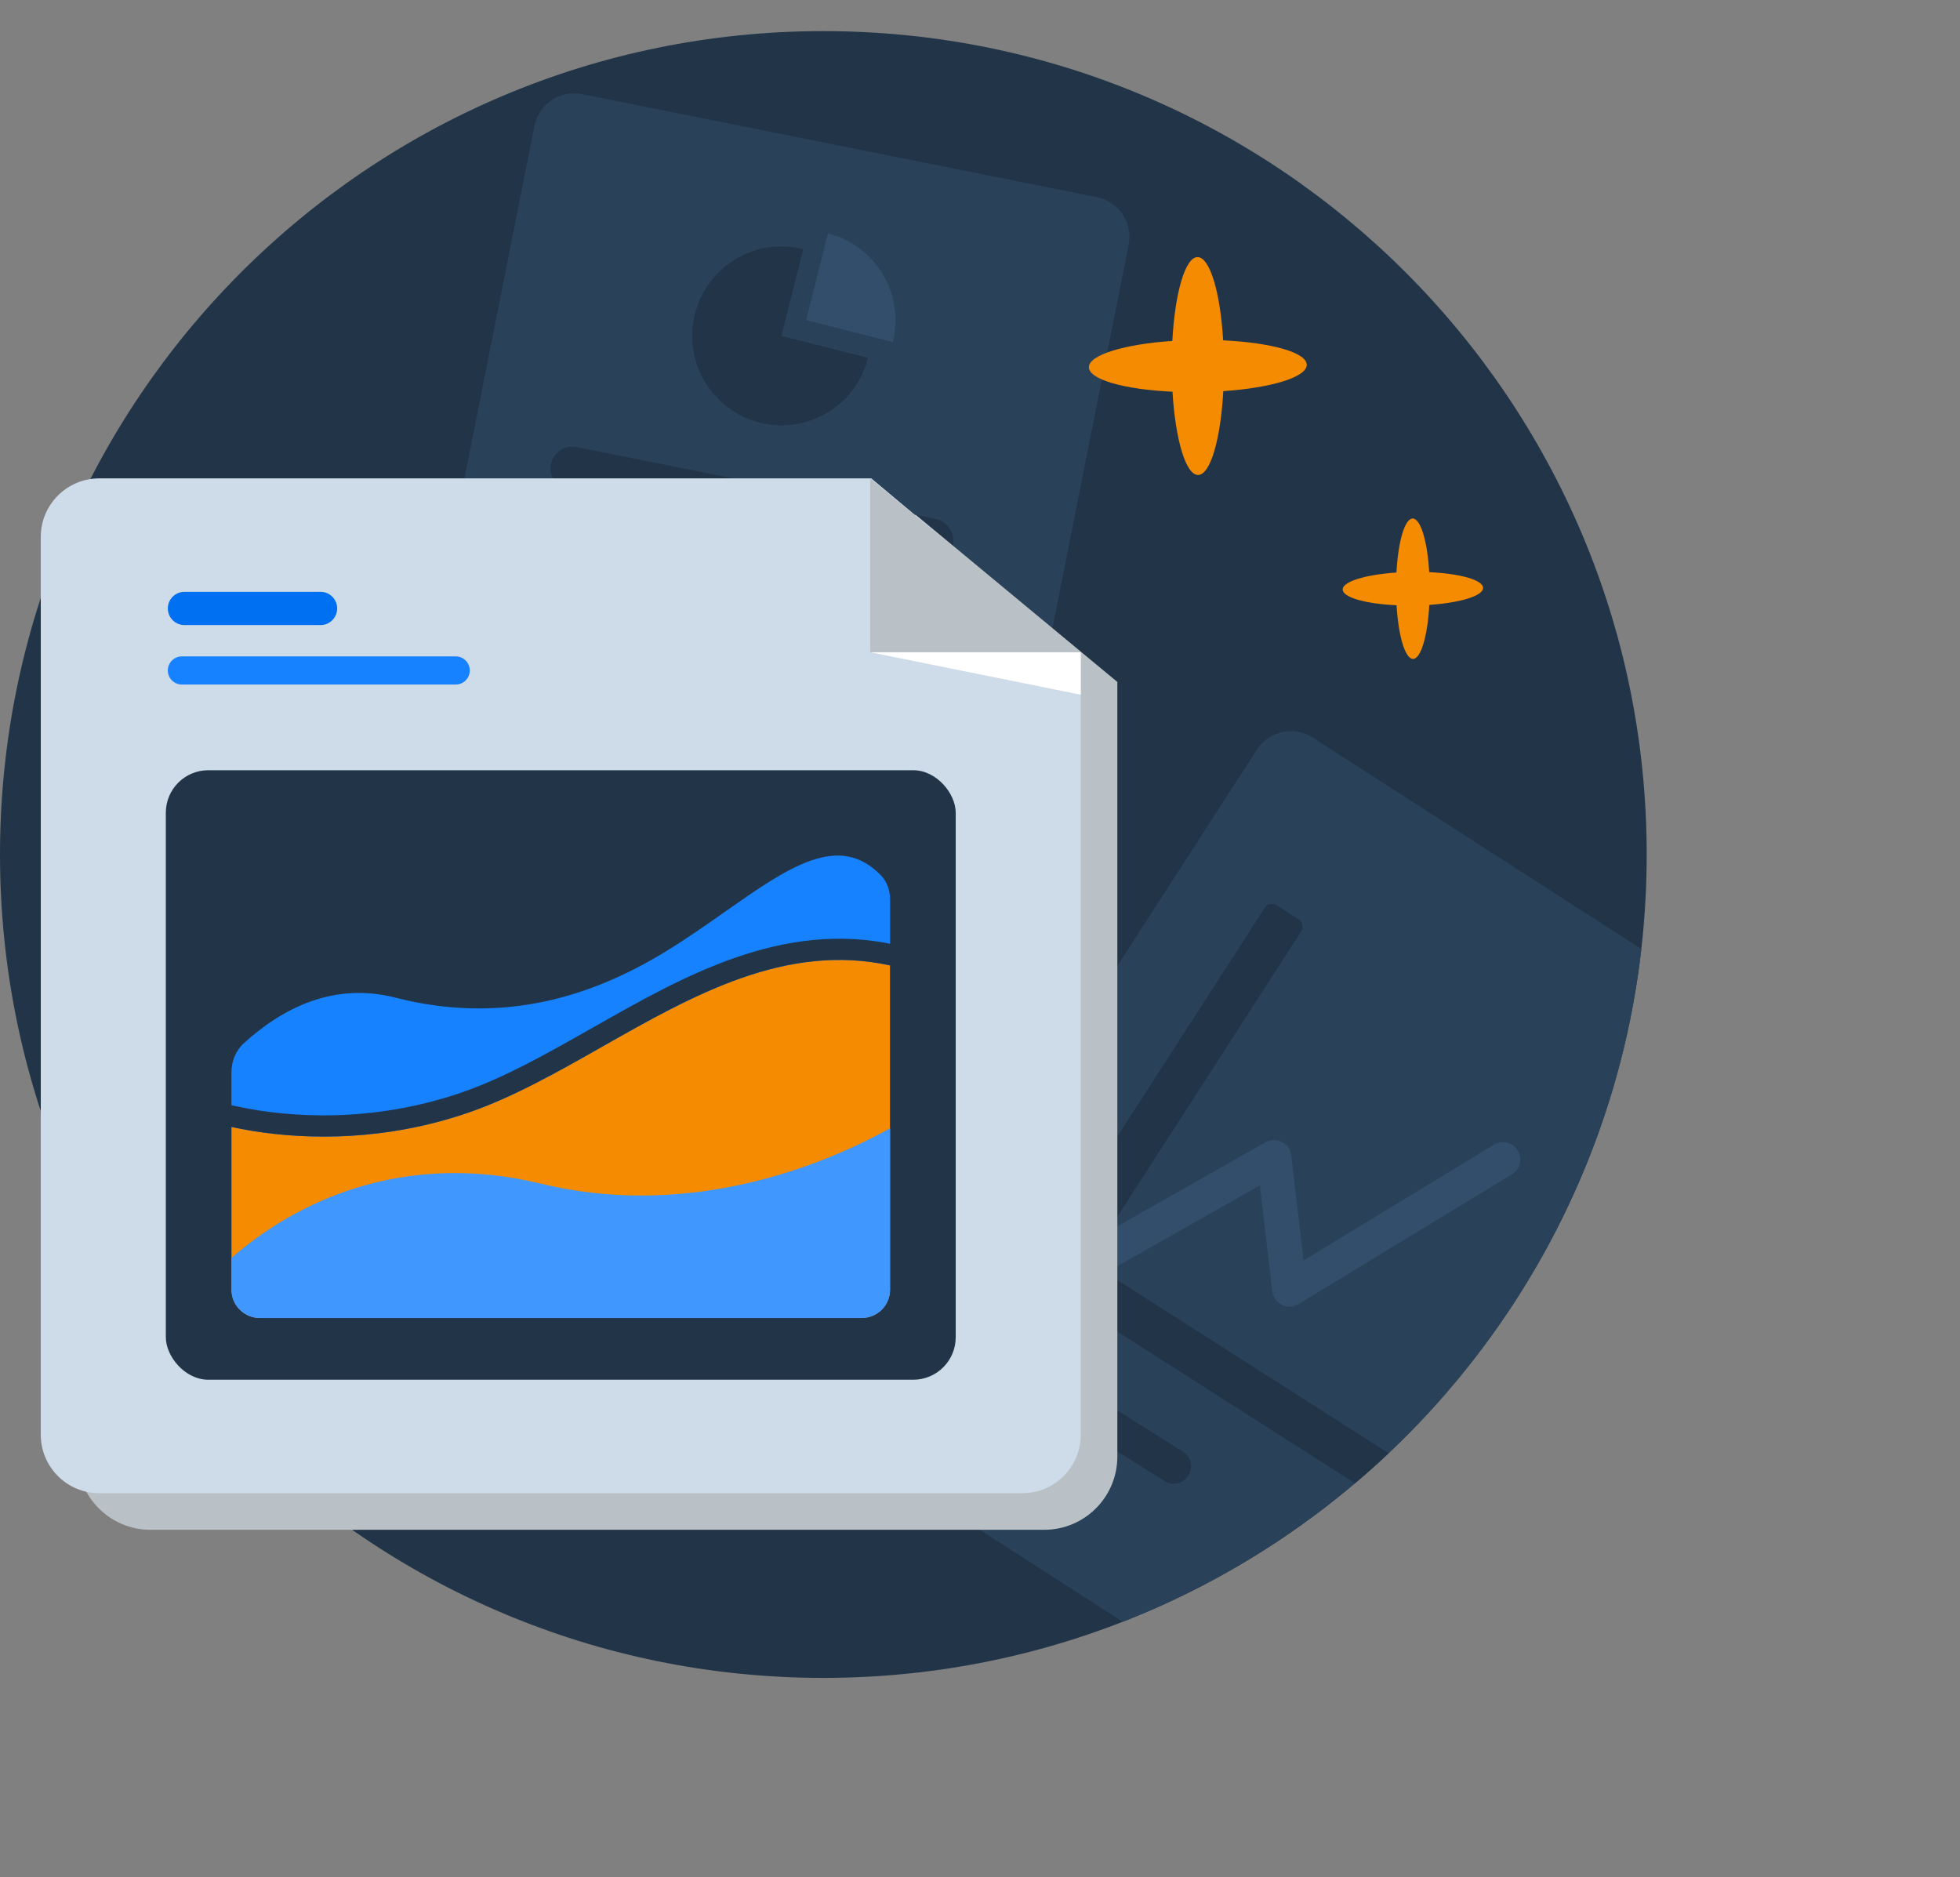 <svg width="189" height="181" viewBox="0 0 189 181" fill="none" xmlns="http://www.w3.org/2000/svg">
<rect x="0" y="0" width="189" height="181" fill="#808080" stroke="none"/>
<path d="M79.394 161.789C123.243 161.789 158.789 126.243 158.789 82.394C158.789 38.546 123.243 3 79.394 3C35.546 3 0 38.546 0 82.394C0 126.243 35.546 161.789 79.394 161.789Z" fill="#223548"/>
<path d="M105.777 19.018L56.117 9.076C54.011 8.654 51.965 10.023 51.545 12.133L37.153 84.532C36.733 86.642 38.1 88.694 40.206 89.115L89.866 99.058C91.971 99.479 94.018 98.111 94.437 96.001L108.83 23.601C109.249 21.492 107.883 19.44 105.777 19.018Z" fill="#2A4259"/>
<path d="M77.46 24.019C75.809 23.602 74.072 23.685 72.468 24.258C70.864 24.83 69.466 25.866 68.45 27.235C67.434 28.605 66.847 30.245 66.761 31.949C66.676 33.653 67.097 35.345 67.971 36.81C68.844 38.275 70.132 39.448 71.671 40.181C73.209 40.913 74.929 41.172 76.614 40.924C78.299 40.677 79.872 39.934 81.135 38.791C82.398 37.647 83.295 36.154 83.711 34.499L75.356 32.392L77.46 24.019Z" fill="#223548"/>
<path d="M79.841 22.506L77.742 30.871L86.09 32.978C86.366 31.88 86.424 30.738 86.259 29.617C86.094 28.496 85.711 27.418 85.13 26.446C84.55 25.473 83.784 24.625 82.876 23.949C81.969 23.273 80.937 22.782 79.841 22.506Z" fill="#324E6B"/>
<path d="M90.22 50.03L55.615 43.102C54.467 42.872 53.351 43.618 53.122 44.769C52.893 45.919 53.639 47.038 54.787 47.268L89.392 54.196C90.54 54.426 91.656 53.68 91.885 52.529C92.114 51.379 91.368 50.26 90.22 50.03Z" fill="#223548"/>
<path d="M88.261 57.149L53.656 50.221C52.508 49.991 51.392 50.737 51.163 51.888C50.934 53.038 51.68 54.157 52.828 54.387L87.433 61.315C88.581 61.545 89.697 60.799 89.926 59.648C90.155 58.498 89.409 57.379 88.261 57.149Z" fill="#223548"/>
<path d="M70.265 60.892L51.83 57.201C50.682 56.971 49.566 57.718 49.337 58.868C49.108 60.019 49.853 61.137 51.002 61.367L69.437 65.058C70.585 65.288 71.701 64.542 71.93 63.392C72.159 62.241 71.413 61.122 70.265 60.892Z" fill="#223548"/>
<path fill-rule="evenodd" clip-rule="evenodd" d="M108.269 156.376C135.133 145.884 154.881 121.182 158.272 91.51L126.58 71.122C124.774 69.96 122.364 70.484 121.198 72.291L81.177 134.316C80.011 136.124 80.529 138.531 82.335 139.693L108.269 156.376Z" fill="#2A4259"/>
<path fill-rule="evenodd" clip-rule="evenodd" d="M146.353 110.937C146.832 111.725 146.582 112.752 145.794 113.23L125.212 125.743C124.726 126.038 124.123 126.066 123.612 125.817C123.102 125.568 122.753 125.076 122.686 124.511L121.488 114.292L104.479 123.935C103.677 124.389 102.659 124.108 102.204 123.306C101.749 122.504 102.031 121.485 102.833 121.03L122.029 110.147C122.516 109.871 123.109 109.857 123.607 110.11C124.106 110.363 124.446 110.849 124.511 111.404L125.699 121.539L144.06 110.378C144.848 109.899 145.875 110.149 146.353 110.937Z" fill="#324E6B"/>
<path d="M121.957 87.532C122.207 87.144 122.723 87.033 123.111 87.282L125.233 88.651C125.62 88.9 125.732 89.417 125.482 89.805L103.82 123.402C103.57 123.789 103.054 123.901 102.666 123.651L100.544 122.283C100.157 122.033 100.045 121.516 100.295 121.129L121.957 87.532Z" fill="#223548"/>
<path fill-rule="evenodd" clip-rule="evenodd" d="M133.904 140.119L102.16 119.858C101.771 119.61 101.255 119.724 101.007 120.113L99.649 122.241C99.401 122.63 99.515 123.146 99.903 123.394L130.658 143.022C131.766 142.084 132.849 141.116 133.904 140.119Z" fill="#223548"/>
<path d="M95.411 130.246C95.9 129.465 96.935 129.221 97.716 129.711L114.078 139.968C114.859 140.457 115.091 141.495 114.601 142.276C114.111 143.057 113.077 143.3 112.296 142.811L95.934 132.554C95.153 132.064 94.921 131.027 95.411 130.246Z" fill="#223548"/>
<path d="M126.007 35.174C126.007 33.986 122.556 33.034 117.945 32.818C117.681 28.213 116.666 24.788 115.477 24.791C114.288 24.794 113.299 28.244 113.046 32.873C108.422 33.189 104.984 34.223 105 35.414C105.016 36.606 108.451 37.557 113.062 37.771C113.339 42.376 114.341 45.8 115.527 45.798C116.713 45.795 117.707 42.344 117.96 37.715C122.585 37.399 126.02 36.366 126.007 35.174Z" fill="#F58B00"/>
<path d="M143.01 56.688C143.01 55.921 140.786 55.308 137.815 55.169C137.645 52.201 136.991 49.994 136.224 49.996C135.458 49.998 134.821 52.221 134.658 55.205C131.678 55.408 129.462 56.074 129.473 56.842C129.483 57.61 131.697 58.223 134.668 58.361C134.847 61.329 135.492 63.535 136.257 63.534C137.021 63.532 137.662 61.308 137.825 58.325C140.805 58.121 143.019 57.455 143.01 56.688Z" fill="#F58B00"/>
<path d="M7.459 56.71C7.459 52.813 10.618 49.654 14.514 49.654H88.322L107.743 65.756V140.452C107.743 144.349 104.585 147.508 100.688 147.508H14.514C10.618 147.508 7.459 144.349 7.459 140.452V56.71Z" fill="#B9C1C6"/>
<path d="M3.932 51.771C3.932 48.654 6.459 46.127 9.576 46.127H84.018L104.216 63.043V138.336C104.216 141.453 101.689 143.981 98.572 143.981H9.576C6.459 143.981 3.932 141.453 3.932 138.336V51.771Z" fill="#CEDBE8"/>
<path d="M83.909 62.891L104.216 66.986V62.891H83.909Z" fill="white"/>
<path d="M83.909 62.89H104.216L83.909 46.127V62.89Z" fill="#B9C1C6"/>
<rect x="15.99" y="74.268" width="76.168" height="58.77" rx="4.097" fill="#223548"/>
<path fill-rule="evenodd" clip-rule="evenodd" d="M84.967 84.424C85.574 85.054 85.832 85.929 85.832 86.803V124.358C85.832 125.866 84.609 127.089 83.101 127.089H25.047C23.539 127.089 22.316 125.866 22.316 124.358V103.416C22.316 102.347 22.724 101.309 23.516 100.589C27.243 97.203 32.189 94.675 38.121 96.195C48.566 98.87 57.173 96.04 64.204 91.739C66.223 90.504 68.127 89.167 69.926 87.904C76.015 83.629 80.9 80.199 84.967 84.424Z" fill="#1782FF"/>
<path fill-rule="evenodd" clip-rule="evenodd" d="M85.832 93.091V124.358C85.832 125.866 84.61 127.089 83.101 127.089H25.047C23.539 127.089 22.316 125.866 22.316 124.358V108.664C27.763 109.854 36.208 110.375 45.19 107.276C49.504 105.787 53.766 103.368 58.084 100.918C66.81 95.966 75.764 90.885 85.832 93.091Z" fill="#F58B00"/>
<path fill-rule="evenodd" clip-rule="evenodd" d="M87.88 91.442V124.358C87.88 126.997 85.74 129.137 83.101 129.137H25.047C22.407 129.137 20.268 126.997 20.268 124.358V106.12L22.753 106.663C27.922 107.792 35.973 108.289 44.521 105.339C48.624 103.924 52.717 101.608 57.072 99.136C57.171 99.08 57.27 99.024 57.369 98.968C65.869 94.144 75.432 88.715 86.27 91.09L87.88 91.442ZM24.364 109.052C29.762 109.926 37.267 110.009 45.19 107.276C49.503 105.787 53.765 103.368 58.083 100.918C66.81 95.966 75.763 90.885 85.832 93.09V124.358C85.832 125.866 84.609 127.089 83.101 127.089H25.047C23.539 127.089 22.316 125.866 22.316 124.358V108.664C22.958 108.804 23.642 108.935 24.364 109.052Z" fill="#223548"/>
<path fill-rule="evenodd" clip-rule="evenodd" d="M85.832 108.789V124.357C85.832 125.865 84.609 127.088 83.101 127.088H25.047C23.539 127.088 22.316 125.865 22.316 124.357V121.301C28.335 116.025 38.685 110.861 52.155 114.133C65.38 117.345 77.795 113.235 85.832 108.789Z" fill="#4098FF"/>
<path d="M30.911 57.066H17.785C16.9 57.066 16.183 57.784 16.183 58.668C16.183 59.553 16.9 60.27 17.785 60.27H30.911C31.795 60.27 32.513 59.553 32.513 58.668C32.513 57.784 31.795 57.066 30.911 57.066Z" fill="#0070F3"/>
<path d="M43.943 63.291H17.54C16.791 63.291 16.183 63.899 16.183 64.649C16.183 65.398 16.791 66.006 17.54 66.006H43.943C44.693 66.006 45.301 65.398 45.301 64.649C45.301 63.899 44.693 63.291 43.943 63.291Z" fill="#1782FF"/>
</svg>
